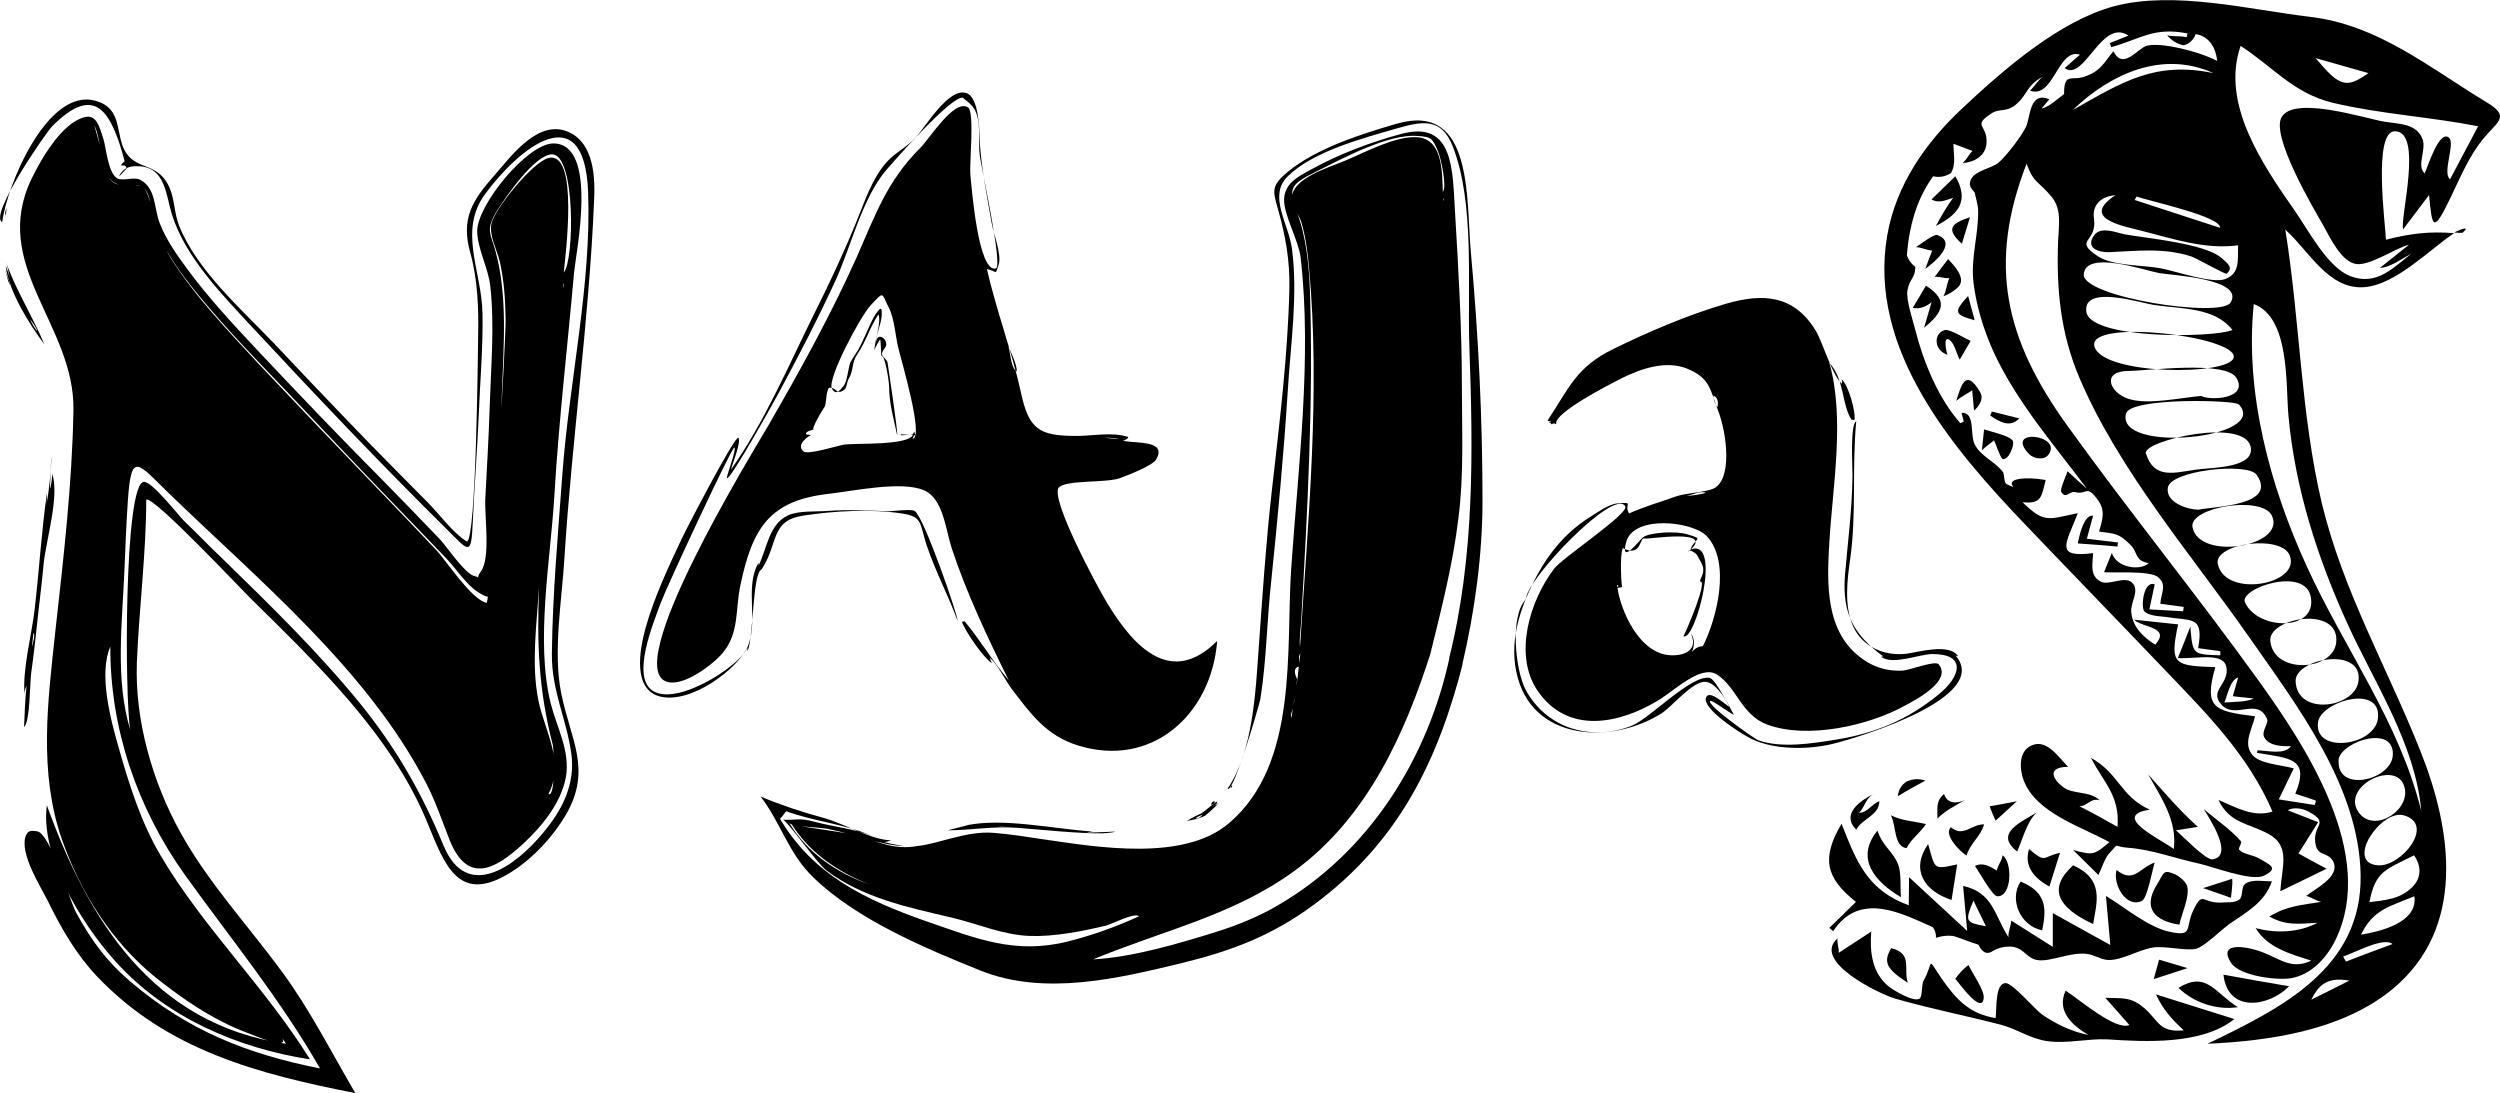 <?xml version="1.0" encoding="utf-8"?>
<!-- Generator: Adobe Illustrator 23.0.1, SVG Export Plug-In . SVG Version: 6.00 Build 0)  -->
<svg version="1.1" id="Layer_1" xmlns="http://www.w3.org/2000/svg" xmlns:xlink="http://www.w3.org/1999/xlink" x="0px" y="0px"
	 viewBox="0 0 800 349.8" style="enable-background:new 0 0 800 349.8;" xml:space="preserve">
<g>
	<path d="M788,74.5c3.3-3-2.5-0.2-2.7-0.1C786.2,74.5,787.1,74.5,788,74.5z"/>
	<path d="M795.5,32.6c-18.3-11.1-34.5-24.6-56.2-27.2c-19.4-2.3-43.6-8.5-62.8-3.4C659,6.7,641.1,22.3,628,34.6
		c-11.8,11-21.3,24.6-24.1,40.8c-6.3,36.6,21.3,68.6,44.7,93c14.6,15.3,29.4,30.5,44.1,45.9c13.3,13.9,26.8,27.4,34.5,45.4
		c-6.2,2-11.7-1.4-17.3-3.7c3.6,7.5,9.6,7.4,15.9,10.8c7.3,3.9,4.4,10.4,3.9,18.4c4.9-2.4,9.8-4.8,14.8-7.2c-3-1.6-6-3.2-9-4.9
		c2.1-3.3,4.2-6.6,6.3-10c-3.2-1.3-6.5-2.5-9.7-3.8c1.5-1,4.5-0.8,6.8,0.5c7.1,3.9,0.5,4.1,2.2,10.9c0.9,3.4,4.3,1.9,5.7,5.4
		c1.8,4.6-6.1,8.4-8.8,10.6c1.6,0.4,3.2,1.6,4.8,1.9c-6.2,1-11.2,1.3-16.6,4.7c5.5,3,9.2,2.3,15.4,2c-6.2,3.2-13.2,3.4-19.8,1.7
		c3.8,6.3,11.2,8.3,17.8,10.4c-6,2.9-9.7-0.3-15.1-2.5c-4.3-1.8-15.4-4.2-10.5,3.3c2.8,4.2,15,5.6,19.3,4.8
		c6.3-1.2,11.1-6.3,14-12.1c13.4-27.4-9.3-61.9-24.7-83.3c-19.8-27.5-41.2-53.8-61-81.3c-20-27.8-25.6-51.6-13.1-83.9
		c2.4,6.5,3.9,5.5,8.1,10.7c3.2,3.9,2.2,9.2,2,13.8c-0.6,15.5,0.7,29.7,6.9,44.2c12.7,29.7,35.7,56.3,54.1,82.6
		c15.5,22.2,35.3,47.9,35.8,76.3c0.5,30-25.6,42.7-49,54c20-0.9,43.1-4.3,59.1-17.4c23.8-19.6,19.1-51,9.1-76.1
		c-10.6-26.7-24.8-51.2-31.6-79.4c-6.8-28.7-7-58.5-11.7-87.6c7.5,6.6,13.7,19.2,25.2,18.4c10-0.7,20.8-11.9,28.8-17.3
		c-8.2-0.6-13.8,0.1-21.8,2.1c-0.1-4.4-4.3-34.8,2.9-34.7c9.1,0.1,1.5,28,2.6,31.4c2.8-3.7,5.5-7.3,8.3-11c1,10.7,1.3,12.4,7,0.6
		c3.1-6.5,5.9-13.3,10.6-18.9C799.4,38.7,803.4,37.3,795.5,32.6z M757.9,23.4c-7.1,5-9.2,4.4-16.9-4.8L757.9,23.4z M670.1,70.1
		c-0.8-4.5,2.4-7.4,6.8-7.6c-11.1,7.3,1.8,9.7,8.6,11.4c10.2,2.6,20.2,6,30.7,4.6c-0.2,4.7,0.7,8.9-4.1,10.8
		c-4.3,1.6-16.3-2.7-21-3.5c-5.6-1-15.1-0.7-19.8-3.8C663.3,76.6,671.1,77.7,670.1,70.1z M710.4,72.9c-9.1-3-18.2-5.9-27.3-8.9
		c0.2-0.4,0.4-0.7,0.6-1.1C688.4,64.5,710.8,69.3,710.4,72.9z M716.2,216.8c-0.6,2-1.1,4-1.7,6c2.2,0.2,4.5,0.5,6.7,0.7
		c-1.9,1.1-6.3,1.1-9.4,1.3C713,221.8,713.7,217.6,716.2,216.8z M660.5,30.1c-2.3,1.7-4.9,4.2-7.2,4.6c0.9-0.9,1.6-2,2.5-2.9
		c-6.4-2.8-6.1,5.8-7.4,8.6c-1.5,3.2-6.2,9.3-8.8,11.6c-2.5,2.1-8.5,2.6-9.2,6.3c-0.4,1.9,1.5,2.9,1.6,3.6c0,0.6,1,3.7,1,5.3
		c0.2,7.7-2.4,15.1-1.5,23.1c0.9,7.6,3.2,15,6.3,22c7.4,16.2,19.5,30,30.1,44.2c-2.1-1.9-4.2-3.8-6.3-5.7c-0.3,1.1-2.5,5.8-2,6.6
		c1.6,2.5,2.4-0.4,4.6,0.1c3.6,0.9,3.4-2.5,6.9,2.2c2.7,3.5,1.8,6.2,0.6,10.4c5.4,0.7,6.3,0.6,10,4.2c2.6,2.5,1.2,5.1,5.9,5.9
		c-3,2.7-10.5,1.3-11.8-3.3c-0.8,2.1-1.7,4.1-2.5,6.2c3.2,0.3,14.7-0.6,17.3,1.6c2.9,2.5,1,4.8,0.7,8.5c2.5,0.3,5,0.7,7.5,1
		c-0.1,0.5-0.1,1-0.2,1.4c-3.6-0.2-7.2-0.4-10.8-0.6c0.6-2.7,1.1-5.3,1.7-8c-3.6-1.3-4.4,7.1-3.4,8.5c1.2,1.6,5.1,1.7,6.8,1.9
		c8.5,1.4,12.4-0.5,10.5,10c2.4,0.3,4.7,0.7,7.1,1c0,0.4,0,0.9,0,1.3c-8.9-0.3-8.8-0.1-9.6-9.2c-1.3,3.4-2.6,6.7-4,10.1
		c6.9,0.3,16.4-2.5,15.6,4.7c-0.5,4.2-5.2,6.1-1.7,10.1c4.4,5.1,11.7-2.6,14.7,4.8c0.5,1.3-2,3.9-0.9,5.8c1.6,2.8,5.6,2.8,8.5,2.8
		c-2.1,2.8-7.3,1.4-10.7,1.3c-0.1,0.3-0.1,0.6-0.2,0.8c10.3,1.8,17.1,1.5,12.3,13.1c2.2,0.7,4.4,1.4,6.6,2.2
		c-0.1,0.5-0.2,0.9-0.4,1.4c-3.8-0.6-7.6-1.2-11.5-1.8c1.6-3.3,3.2-6.6,4.8-9.9c-3.5-1.1-11-1.4-13.3-4.4c-3-3.8,0-8,0.9-12.3
		c-12.9-1.6-16.5-2.5-12.7-15.7c-13.1-0.5-14.7-0.7-11.9-13.7c-4.7-0.5-9.4-1-14.1-1.5c2.8,2.7,11.8,2.2,6.8,8
		c-4-2.5-7.3-5.7-7.7-10.5c-0.3-3.1,2.9-6.9,0.2-9.4c-2.4-2.2-7.4,1.1-10-0.3c-3.5-1.9-2.6-5.3-2.4-9.1c-12.6,1.6-8.6-3.1-4.9-12.8
		c-9.6,2-10.7,3.3-17.7-3.5c6.2,0.7,6.1-1.9,7.4-7.1c-3.4-0.6-6.5-0.7-8.7-0.3c-5.1,1,1.2,4-3.8,1.6c-0.9-0.4-0.6-3-1.2-3.9
		c-2.4-3.2-7-5-8.9-8.6c-1.8-3.2,0.3-10.5-4.3-10.3c0.2,0.9,0.5,1.9,0.7,2.8c-0.4,0.2-0.8,0.4-1.1,0.5c-7.1-8-11.8-19.6-14.4-29.8
		c-0.7-2.9-3.1-9.8-2.5-12.8c0.7-3.6,2.5-3.9,2.5-7.4c-1.3-1-2.2-2.2-2.7-3.7c0.2-2.5,0.5-5,1-7.5c0.7-3.7,1.8-7.4,3.4-10.9
		c1.1-2.4,2.4-4.7,4-6.9c2,0.5,3.9,0.1,5.7-1c1.7-2.9,0.8-6.1,0.8-9.4c2,0.8,4.1,1.5,6.1,2.3c-1.2,1.1-1.9,2.9-3.2,3.9
		c4-0.3,7.6-2.5,7.7-6.7c0.2-5.7-4.6-5.1,1.4-9.1c2.9-2,5-0.1,8.5-3.4c3.4-3.2,3-5.7,8-8.4c-1.5,1.2-2.6,3.1-4,4.4
		c7.6,2.8,8.9-13.8,16-11.5c-1.6,1.4-3.3,2.8-4.9,4.3c6.3,4.5,11.8-16.2,20.4-10.4c-2,0.8-4,1.6-6,2.4c0.2,0.4,0.4,0.9,0.5,1.3
		c9.8-2.8,13.6-6.5,24.4-4.4c-0.1,0.4-0.2,0.8-0.3,1.2c-2-0.5-4.2-0.1-6.2-0.6c1.4,1.7,3.2,2.8,5.3,3.2c1.8-0.5,3.1-1.7,3.8-3.6
		c4.4,0.7,6.5,4.5,6.9,8.6c-5.9-3.1-17.8-6-22.4-4.9c-3,0.7-7.7,8.1-10.8,1.8c-3,3.5-3.8,6-8.4,7.8C663,26.4,660.5,22.6,660.5,30.1z
		 M708.3,23.4c-18.7-3.9-29.1,2.8-45,11.8C675.3,23.6,692,16,708.3,23.4z M666.8,87.8c0.6-7.9,19.3-1.3,24.2-0.4
		c4.1,0.7,27.3,1.8,22.8,9.4C710.8,101.9,666.3,95.1,666.8,87.8z M667.6,99.4c-0.7-8.3,17.7-2.4,21.7-1.8c8.9,1.3,19.4,0.7,25.1,8
		C708.3,108.2,667.8,108.7,667.6,99.4z M670.2,110.8c-2.3-8.9,45.4-3.3,44.6,3.5C714.1,120.3,672.6,120.2,670.2,110.8z M681.2,118.7
		c5.5,0,31.3-3.5,34.5,2.3c3.9,6.8-8.9,7.2-11.3,5.7c-6.4,0.5-17,3-23.4,0.9C674.9,125.5,672.4,118.7,681.2,118.7z M680.3,132.4
		c1.2-5.3,34.8-4.4,36.1-3C726.7,140.3,677.1,145.3,680.3,132.4z M686.7,145.1c-1.3-4.1,32.8-12,33.6-1.5c0.5,6.4-13.6,6-17.7,6.7
		C695.6,151.3,689.3,153.4,686.7,145.1z M693.7,156.1c0.7-5.6,25.5-8.2,28.4-4.2c6.9,9.9-13.2,10.1-18.6,11.2
		C700.2,163.1,693,160.9,693.7,156.1z M701.6,168.7c-1.2-6.4,22.2-10.3,25.4-3.7C731.7,174.9,703.7,179.6,701.6,168.7z M709.7,180.5
		c-1.4-6.6,20.2-9.6,23-2.8C736.4,187.1,712.1,191.5,709.7,180.5z M718.4,192.8c-2.1-4.5,19.6-11.9,21.1-1.5
		C741.2,202.1,722.5,201.7,718.4,192.8z M726.5,205.1c-0.7-7.4,22.2-11.5,21.1,0.4C746.7,214.8,727.5,215.9,726.5,205.1z M734.6,218
		c-0.3-7.3,21.8-11.4,20.1,0.1C753.4,226.6,735,229.2,734.6,218z M741.9,230.4c2.3-6.5,20.5-11.3,19-0.3
		C759.6,239,739.5,241.4,741.9,230.4z M748.4,242.7c1.6-5.7,17.9-10.8,17.3-1C765.2,249.8,747.1,254,748.4,242.7z M754.3,259.2
		c-4.5-8.3,13.8-16.7,15.3-6.5C770.7,260,758.7,267.1,754.3,259.2z M760.9,276.9c-10.6-0.8,1-18,8.3-16
		C779.5,263.8,768.3,277.5,760.9,276.9z M739.6,319.9c2.1-4.1,4.6-7.5,12.2-6.1L739.6,319.9z M750.7,307.7c-0.3-0.5-0.6-1.1-0.9-1.6
		c3.6-1.2,13.1-6.4,15.8-4C760.6,303.9,755.7,305.8,750.7,307.7z M755.5,299.1c4-8.1,8.9-8.9,17.1-12.3
		C773.8,295.3,761.5,298.1,755.5,299.1z M771.9,283.9c-4,3.9-8.5,4.1-13.7,4.8c2-10.1,5.1-10.3,14.3-15
		C774.9,277.2,774.9,280.9,771.9,283.9z M732.3,133c2.1,23.1,9.2,45.3,18.8,66.4c8.7,19.2,21.8,38.6,23.7,60.1
		c-7-28.5-24.6-51.9-36.6-78.2c-11.8-25.7-19.9-55.6-17-84C732.8,101.6,731.4,122.9,732.3,133z M784,57.4
		c-2.6-2.2,1.9-11.7-0.4-13.4c-3.1-2.4-6.7,9.3-7.7,11.5c-2.8-2.6,0.8-7.6-0.8-11.3c-2.1-4.8-7.6-4.5-12.3-5.3
		c-6-1-28.7-8.4-32.7-1.4c-3.5,6.1,10.4,29.5,13.5,34.9c2.1,3.8,5.7,11.5,10.5,12.1c4.5,0.5,12.2-5,16.8-6.2
		c-3.1,2.5-6.2,4.9-9.3,7.4c2.8,0.1,7-2.9,10-4.5c-5.9,4.6-11.1,10.3-19.4,7.2c-7.4-2.8-13.4-14.6-17.9-21
		C724.3,53,710.5,33.3,717,14.7c10.4,6.7,16.8,15.1,29.5,18.2c15.2,3.6,31.2,4.5,46.5,7.5C790,46,787,51.7,784,57.4z"/>
	<path d="M586.6,298c8.6-13.1,22.3-5.5,31.9-1.3c0.7,1,1.1,2.1,1,3.4c1.8-0.6,3.6-0.8,5.5-0.6c2.7,0.8,5.4,2,8.1,2.8
		c1.3,2.7,2.9,3.3,4.8,1.9c1.6-0.9,3.3-1.3,5.2-1.3c4.5,0.1,5.1,3.6,8.7,4.3c4.2,0.8,11-2.8,16.3-1.9c2.1,0.3,4.6,1.9,6.6,1.9
		c4.4,0.1,9.7-3.3,14.3-4c3.6-0.6,10.8,1.2,13.8,0.4c2.6-0.7,8.3-6.3,10.7-8c5.4-3.7,11.3-6.9,13.5-13.6c-2.4,0.1-6.3-0.8-8.5,0.8
		c-1.6,1.2-0.4,4.4-2.3,5.3c-1.8,0.9-3,0.5-4.9,0.7c-6.8,0.5-6.2-4.1-9.4,2.4c-2.8,5.8,0.1,8.6-7.5,7c-6.9-1.4-14.5-7.9-20.5-11.5
		c0.5,5.2,0.9,10.4,1.4,15.7c-6.1-3.4-12.3-6.8-18.4-10.2c0,3.6,0,7.2,0,10.8c-4.4-2.8-8.9-5.6-13.3-8.4c-0.1,1.7-1,3.5-0.9,5.3
		c-4.5-7-4.9-14.3-14.5-16.4c0.4,4.8,0.9,9.6,1.3,14.4c-6.2-5.7-12.4-11.5-18.6-17.2c0,3-0.1,6-0.1,9c-13.3-4.9-16.7-13.9-21.5-26.1
		c-6.4,10.8-5.3,17.2,4.6,25c-2.8,2.8-5.6,5.5-8.5,8.3C585.7,297.2,586.2,297.6,586.6,298z M631.5,288.2l4,8.2
		C628.9,295.2,628.7,294.9,631.5,288.2z"/>
	<path d="M715,326.1c-8.4-2.6-16.7-5.3-25.1-7.9c2.4,5,4.8,7.7,8.9,11.5c-7.8,0.8-8-3-12.5-7c-4.3-3.7-6.6-3.2-12.6-3.4
		c2.6,2.9,5.1,5.8,7.7,8.7c-4.4,1.9-15.9-8.1-20.4-11c-3,6.6,2.1,11.1,7.3,14.2c-5.4-1.1-10.4-3.5-14.9-6.6
		c-2.2-1.6-9.3-9.9-11.5-10c-3.6-0.1-2.9,8.3-3.3,11.2c-8.4-1.4-12.5-5.9-17.1-12.4c-5.2-7.6-2.5-5.7-6,0.5
		c-0.6,1.1-0.3,5.2-1.3,5.7c-2,1.1-8.3-2.7-9.9-4c-5.3-4.4-6-11-5.5-17.5c-3.5,2.3-6.9,4.5-10.4,6.8c0.1-1.5-0.6-3.1-0.4-4.6
		c-8.4,7.3,13.6,17.9,18.6,19.3c11.2,3.2,22.4,5.4,33.6,8.3c5.4,1.4,9.6,4.6,15.2,5.3c6.3,0.8,12.7-0.9,19-0.6
		C686.5,333.4,704.6,334.4,715,326.1z"/>
	<path d="M661.8,245.4c-3-3-6.8-9-11.6-6.9c-4.5,1.9-3.9,7.8-2.6,11.3c4.1,10.5,18.5,14.7,27.4,19.7c-5,4.2-5.2,4.2-11.6,2.5
		c2.7,2.7,5.4,5.3,8.1,8c1.1-2.2,2-5.5,3.7-7.2c3.3-3.4,0.5-1.9,5.9-1.5c7.3,0.5,15.3,3.5,22.4,5c4.3,0.9,17,5.9,21,3.9
		c4.8-2.4,1.9-3.4-1.2-5.3c-2.3-1.4-5.1-1.4-6.7-2.9c-0.6-0.5,1-2.2,0.5-2.8c-3.3-3.8-8.1-7-11.9-10.3c1.4,2.4,10,15,2.8,16.1
		c-2.1,0.3-9.8-7.7-11.7-9.3c2.3-0.4,4.7-0.7,7-1.1c-6.2-5.6-10.5-10.8-15.9-16.8c4.2,7.5,9.4,14.9,8.2,23.9
		c-3.4-2.8-20.7-10.6-7.7-12.6c-9.5-4.4-9.7-11.5-18.8-16.6c4.1,8,9.3,12.1,8.5,22.1c-4.1-2.3-8.1-4.6-12.2-6.6
		c2.6,0,3.6-2.8,6.5-1.9c-3.3-3.2-8.7-1.7-11.9-4.4C656.5,249,655.3,245.4,661.8,245.4z"/>
	<path d="M669.8,295.7c1.2-7.1,3.6-14.3-6.4-18.8C655.2,284.3,658.4,290.4,669.8,295.7z"/>
	<path d="M697.4,295.9c0.6-3.2,3.6-9.5,2.4-12.6c-0.5-1.3-2.5-2.9-3.7-3.5c-4-1.7-3.5-0.6-5.9,3.3
		C685.5,290.7,689.6,294.7,697.4,295.9z"/>
	<path d="M608.3,287.1c-0.3-3.1,0.2-7.6-0.9-10.5c-1.6-4.1-5-5.8-6.6-10.8C593.5,274.7,600,282.2,608.3,287.1z"/>
	<path d="M732.5,315.6c-7-1.2-14-2.4-21-3.7C712.9,324.4,726.2,322.1,732.5,315.6z"/>
	<path d="M624.5,288c0.6-3.8,1.2-7.6,1.8-11.4c-7.9,1.8-7,1.4-9.3-6.5C611.3,278.3,615.7,285.1,624.5,288z"/>
	<path d="M653.5,297.7c1.2-6.1,2-12-6.9-15.6C642.8,287.9,646.5,296.3,653.5,297.7z"/>
	<path d="M677.3,278.4c-1.3,4.5,3,12.3,8.1,9.9c1.8-0.9,3.4-10.3,4.1-12.3C684.5,277.8,682.8,282.8,677.3,278.4z"/>
	<path d="M716.1,322.3c-7.7-4.9-10-11.6-19-6.2C702,320.9,709.3,323.3,716.1,322.3z"/>
	<path d="M632,277.1c0.9,1.2,5.5,9.6,7.1,9.7c4.7,0.3,5-10.9,1.7-13.1c-0.1,1.7-1.6,3.2-1.8,4.9C636.7,277.1,634.3,275.9,632,277.1z
		"/>
	<path d="M659.2,272.9c-5.9,1.3-4.3,3.5-9.9-1.2c-1.8,5.6,1.9,9.5,6.5,12C656.9,280.1,658.1,276.5,659.2,272.9z"/>
	<path d="M610.1,271.4c1.5-3,4.4-4.9,6.2-7.7c-3.7-0.9-7.6-1-11.2-2.8C606.8,264.2,606,270.9,610.1,271.4z"/>
	<path d="M624.3,264.7c-2.4,2.2,2.4,7.4,5,9.1c1-3.8,4.6-6.2,5.6-10C630.9,263.7,628.2,268.1,624.3,264.7z"/>
	<path d="M625.7,313.2c1.7,2.1,8.6,11.6,9.1,6.1c0.2-2.4-3.8-8.2-4.9-10.5C628.3,310,626.9,311.5,625.7,313.2z"/>
	<path d="M599.6,254c-4.3,2.2-10.6,6.5-5.6,11.5c1.8-3.5,7.4-4.6,7.4-9.1c-2.4,0.8-3.8,3.7-6.5,3.7C596.8,258.2,597,255.4,599.6,254
		z"/>
	<path d="M605.2,303.4c-2.6,4.4-1.7,6.6,5.3,11.1C609,310,612.2,305.2,605.2,303.4z"/>
	<path d="M645.5,272.5c1.7-3.9,3.1-9.5,6.2-12.5C647,263,637.9,266.6,645.5,272.5z"/>
	<path d="M622.1,254.1c-2.7,2.1-2.1,4.9-2.1,7.8c2.6-2.6,5.9-4.2,9-6C626.4,257.2,623.2,257.4,622.1,254.1z"/>
	<path d="M689.2,313.3c3.6-1.2,7.2-2.3,10.8-3.5c-3-0.9-6.1-1.8-9.1-2.7C690.3,309.2,689.8,311.2,689.2,313.3z"/>
	<path d="M714.3,281.2c-3.1,1-6.2,2-9.3,3c3,1,6,2.1,8.9,3.1C714.1,285.3,714.5,283.1,714.3,281.2z"/>
	<path d="M638.6,262.6c2.3-2.1,4.5-4.1,6.8-6.2c-2.9,0.6-5.8,1.1-8.7,1.6C637.2,259.5,637.9,261.1,638.6,262.6z"/>
	<path d="M610.1,250.1c-1.7,1.1-2.6,2.7-2.8,4.7c2.9-1.8,5.8-3.4,8.8-5C614.1,249.1,612.1,249.2,610.1,250.1z"/>
	<path d="M664.9,173.9c4.2,0.3,8.5,0.6,12.7,1c0-0.1,0.1-1.2,0.2-1.3c-3.3-0.4-6.6-0.8-10-1.2c0.7-2.5,1.3-5,2-7.4
		C666.8,164.6,665.3,171.7,664.9,173.9z"/>
	<path d="M646.2,133.9c-2.8-0.7-5.9-1.5-8.8-2.2c-0.2,0.4-0.3,0.8-0.5,1.3C639.9,135,643.1,137,646.2,133.9z"/>
	<path d="M627.8,78c0.9-2.8,1.7-5.7,2.6-8.5C624.3,71.5,622.6,73.3,627.8,78z"/>
	<path d="M625,63.3c-2.1,2.9-3.8,5.8-5.5,9c7.2-3.7,10.8-8,6.2-15.9c-2.5,2.5-5.1,4.9-7.6,7.4C620.1,65.1,622.4,64.2,625,63.3z"/>
	<path d="M616.3,91.4c-1.4,2.4-2.8,4.8-4.2,7.1c2,0.5,4.2-0.3,6-1.8c-0.8,2.7-1.6,5.5-2.4,8.2h0C621.5,100.1,623.9,96.3,616.3,91.4z
		"/>
	<path d="M630.6,109.1c-1.4-0.6-6.8-3.9-8.2-3.5c-3.8,1-3.6,6.6,0.8,7.9c-0.3-0.5-1.6-6.4,0.7-4.7c1.5,1.1,2.3,4.6,3.2,6.3
		C628.3,113.1,629.4,111.1,630.6,109.1z"/>
	<path d="M626.7,91.8c2.6-2.9-1.6-7-3.3-8.9c-1.4,1.8-2.9,3.8-4.3,5.7c0,0,0.1,0,0,0c1.5-0.2,3.2,0.6,4.7,0.4
		c-0.9,1.8-0.9,4.1-1.9,5.8C623.8,94.1,625.3,93.1,626.7,91.8z"/>
	<path d="M634.2,144.2c0.9-1.2,2.8-2.3,3.9-3.3c0.5,1,2.1,5.9,2.8,6c1.9,0.3,3.6-4.2,3.3-5.6c-0.5-1.8-7.4-3.2-9.3-3.9
		C634.7,139.6,634.4,142.4,634.2,144.2z"/>
	<path d="M616.1,86c2.1-1.4,10.8-8.3,3.8-10.8c-1.1-0.4-5.8,3.3-6.8,3.9c1.7,0,3.5,1,5.2,1.1C617.6,82.1,616.8,84,616.1,86z"/>
	<path d="M649.3,145.3c1.4,1.5,4.8,2.1,6.2,0.2C660.3,139.1,641.1,136.8,649.3,145.3z"/>
	<path d="M633.7,125.6c-4.8-8.4-6.3-1.6-7.7,2.7c0.1-0.1,0.1-0.1,0,0c1.4-1.3,3.5-2.3,5.1-3.4c0.2,2.2,0.4,4.3,0.6,6.5
		c0-0.1,0.1-0.1,0,0C633.2,130,634.9,127.8,633.7,125.6z"/>
	<path d="M631.9,102.5l-2.1-7.8C625.1,99.9,625.3,100.6,631.9,102.5z"/>
	<path d="M674.9,80.7c8.9-0.4,17.7-1.5,26.4,1.4c1.5,0.5,10.9,5.8,11.2,5.5c2.3-1.9,0.4-3.3-1.7-5.1c-5.2-4.6-24.2-6.3-30.8-7.5
		c-2.7-0.5-7.6-2.7-9.8,0.2C667.1,79.4,671.6,80.8,674.9,80.7z"/>
	<path d="M2,66.5c-0.2,0.9-0.4,1.7-0.4,2.6C2,68.3,2.1,67.4,2,66.5z"/>
	<path d="M14.2,110.2c-3.7-8.8-8.8-16.8-12.1-25.8c-0.2-1.3,1.1,4.5,0.9,4.5c-0.2-1.3-0.6-2.6-1.2-3.7C3,93.6,9.3,103.6,14.2,110.2z
		 M11.9,105.8c-0.4,0.1-1.5-2.2-2.4-3.7C10.5,103.2,11.3,104.4,11.9,105.8z"/>
	<path d="M2.6,89.2c-0.3-0.9-0.6-1.8-0.9-2.7c0.4,1.6,0.8,3.2,1.4,4.7C3.1,90.5,3,89.8,2.6,89.2z"/>
	<path d="M38.6,52.9c-0.2,1.2-0.4,2.4-0.7,3.5C38.2,55.3,38.4,54,38.6,52.9z"/>
	<path d="M190.1,64.4c0.4-7.5,0-18.2-7.8-22c-9.8-4.7-18.5,7.3-23.9,13.5c-7.3,8.2-11,14.1-7.9,25c2.4,8.8,2.7,17.9,2.5,27
		c-0.1,5.7-0.6,64.9-3.6,65.4c-4.5-2.8-8.9-8.9-12.7-12.7c-8.5-8.6-17.1-17.2-25.5-26c-7.9-8.2-15.7-16.4-23.5-24.7
		C77.3,99,63,86.5,57.3,72.2c-1.5-3.8-1.4-8.1-2.9-11.8c-3.5-8.5-10.2-5.8-14-11.4c-3.7-5.5-0.8-14.2-9.7-16.7
		C15.2,27.7,2.1,59.6,0.7,71.1c-4.4-2.1,14.1-28.8,16-30.7c14-14.1,19-4.3,23.2,11.2c0.1-0.2-1,0.9-1.2,1.3c1.5,0.2,1.2-0.2,1.9,1
		c-0.8,0.7-1.8,2-2.6,2.6c1.6-3.1,3.8-3.4,6.4-3.3c8.5,0.3,8.7,9.2,10.6,15.4c4.4,13.9,16.1,25.7,25.9,36.3
		c20.1,21.6,40.4,43,61.3,63.7c7.9,7.8,8.6,10,9.1-1.8c0.5-11.3,1.4-22.6,1.9-33.9c0.4-10.8,1.4-21.7,1.2-32.5
		c-0.2-13.7-7.9-26.5,0.9-38.4c10.7-14.5,31.7-31.8,32.9-0.5c1.1,29.5-6,60.3-8.2,89.7c-1.4,19.3-3.2,38.8-3.4,58.1
		c-0.1,11.7,4.6,20.5,6.2,31.7c1.4,9.8-2.8,18.1-9,25.5c-9.1,11-24.5,22-31.9,4c-6.9-16.7-15.1-31.1-26.6-45.3
		c-13.6-16.7-29-31.7-44.4-46.7c-4.1-3.9-8-8-12.1-11.9c-1.7-1.7-10-12.4-12.7-12.4c-6.5-0.1-6.2,70-4.4,79.4
		c-4.9-15.9-2.6-34.4-1.9-50.7c0.3-7.5,0.6-15,1.1-22.5c1.1-16.2,3-12.4,13.3-2.4c28.8,27.9,63.1,56.1,82,92.3
		c3.2,6.1,5.1,12,7.6,18.3c5.5,14,14,10.3,23.5,1.5c6.1-5.6,12.3-13.2,13.8-21.5c1.4-8.3-2.9-15.7-4.9-23.6
		c-4.9-19.9,0-46.1,1.2-66.4c1.4-23.9,4.2-47.6,6.3-71.4c0.6-6.4,7.9-41.2-6.6-41.3c-8.3,0-24.3,19.5-24.4,28c0,5.5,3.6,12,4.2,17.7
		c1.4,12.7,0.2,25.8-0.2,38.6c-0.3,9.8-0.9,19.5-1.4,29.3c-0.3,6,1.8,19.2-1.5,23.5c-1.8,2.4,0.4,1.9-2.1,1.3
		c-3-0.8-8.6-9.2-10.9-11.7c-6.5-6.8-13-13.5-19.6-20.2c-13.1-13.2-26-26.7-38.8-40.3c-7.8-8.3-15.6-16.7-22.4-25.9
		c-3.4-4.6-6.8-9.4-8.9-14.8c-1.9-4.9-1.1-11.2-6.3-13.9c-2-1-5.7,0.6-7.4-0.5c-2.9-2-3.4-9.6-4.3-12.5c-1.9-6.1-3-9.5-9.7-5.3
		C17.8,43.1,13.2,50.9,10.2,57C-3.4,84.9,24,103.9,23.5,131.3c-0.4,23.5-3.2,47.4-5.8,70.8c-2.4,22.3-5.4,44.9,2.1,66.5
		c6,17.1,15.9,32.7,29.9,44.1c6.8,5.4,13.9,10.5,21.7,14.4c2.5,1.3,5.1,2.4,7.7,3.4c2.2,0.8,13.6,5.8,11.2,1.6
		c0.4,0.6,0.8,1.3,1.2,1.9c-42.8-6.2-63.3-39.8-76.5-76.3c-2.2,15.7,10.6,37.4,21.9,49.9c16.1,17.9,39,27.8,62.3,31.4
		c-14.3-23.1-34.2-42.1-47.9-65.4c-6.2-10.5-10-22.6-13.3-34.3c-2.6-9-6.5-23.6-2.7-32.4c-0.1,26.2,8.6,51.7,23.9,73.1
		c14.8,20.6,30.5,39.7,43.2,61.9c-23.2-4.6-42.3-12.1-60.8-27.9c-7.5-6.4-12.4-13.1-17.2-21.9c-2.5-4.7-8.3-25.6-12.6-26.1
		c-1.6-0.2-3-0.5-3.7,1.9c-1.6,5.7,5,16,7.3,20.6c4.2,8.6,9,16.9,15.6,23.9c22.6,23.8,51.8,31.3,82.7,37.4
		c-7.6-13-14.6-26.8-23.5-38.9c-10.8-14.7-23.6-28.5-32.4-44.4c-9-16.2-14.7-36-14-54.6c0.7-17.2,3-35.2,3-52
		c2.1-1.5,31.5,29.8,33.2,31.4c21.2,20.9,45.2,43.8,56.7,71.8c5.7,13.9,10.1,26.8,27.3,15.7c6.8-4.4,13-11.1,17.1-18.1
		c8.4-14.5,1.5-23.9-1.5-38.8c-2.7-13.3,0.2-29.8,1-43.1C183,140.6,188.5,102.6,190.1,64.4z M184.7,66.1 M176.9,238.4
		c0.3,1.2,1,16.9-1.4,15.7c5.3-10.2-1.1-19.8-3.2-29.9c-2.4-11.7-0.5-24.7,0.2-36.5C171.8,206,172.3,220.6,176.9,238.4z M180.2,91.1
		C180.6,89.3,180.2,94,180.2,91.1L180.2,91.1z M46,60c2.4,2.7,2.2,6.9,3.1,10.1c2.5,9.2,8.3,16.8,14.3,24.2
		C72.2,105,81.9,115,91.5,125c11.3,11.9,22.6,23.9,34,35.7c5.9,6.1,11.8,12.2,17.7,18.4c2.7,2.9,6.1,8,9.5,10.2
		c5.8,3.8,4.2,0.7,4.8-6.4c1.6-18.9,2.5-37.9,3.1-56.8c0.5-15.1,2-31.6-2.2-46.3c-1.5-5.2-3-6.4,0.6-12.3
		c2.7-4.3,12.2-18.2,17.7-18.1c7.5,0.1,7.1,34,3.7,37.8c0.5-5.3,5-39.3-5-36.6c-5.1,1.4-17,16.2-18.1,20.8
		c-0.9,4.1,1.8,8.5,2.7,12.6c1.3,5.9,1.7,12,1.8,18c0.1,8.4-4.9,91.2-6.1,90.9c-4.9-1-13-13.7-16.4-17.2
		c-6.5-6.9-13.1-13.7-19.7-20.6c-12.2-12.7-24.4-25.5-36.5-38.3C73.1,106,62.5,95,54.5,82.4C51,76.8,48.1,62.2,46,60z M44.9,59.5
		c-0.5-0.1-1.1-0.1-1.6-0.2C43.9,59.3,44.4,59.3,44.9,59.5z M30.2,40.2c2.4,4.1,1.9,18.3,8,18.8c-3.9,0.1-4.4-6-5.2-8.5
		C32.3,47.7,30.2,40.1,30.2,40.2z M29.6,39.5C29.6,39.5,29.6,39.6,29.6,39.5C29.6,39.5,29.6,39.5,29.6,39.5z M29.3,39.4 M9.8,272.5"
		/>
	<path d="M37.9,56.5"/>
	<path d="M7.7,232.7c2-2,1.8-14,2.3-17.5c0.9-6.2,1.5-12.4,2.2-18.6c0.6-5.5,1.3-11,1.8-16.5c0.8-7.3,5.1-21.7,2.7-28.5
		c0.1,0.4-0.4,4.7-0.7,4.7c0-0.6,0.3-9.9,0.5-10c-0.3,5-0.7,10.5-1.7,15.4c0.2-1.3,0.3-2.6,0.2-3.9c-1.7,12.2-2.5,25-3.9,37.1
		c-0.8,7.5-4.1,19.7-3.2,27.6c-0.1-1.1,0.1-2,0.6-3C8,223.9,7.9,228.3,7.7,232.7z M14.8,163.5 M10.7,202.6c0.7,0.3-0.3,3.9-0.5,4.4
		C10.4,205.6,10.5,204.1,10.7,202.6z"/>
	<path d="M292.8,138.9L292.8,138.9L292.8,138.9z"/>
	<path d="M292.8,138.8"/>
	<path d="M292.7,138.8"/>
	<path d="M293,138.9"/>
	<path d="M292.9,139"/>
	<path d="M292.9,139.1"/>
	<path d="M292.7,138.8L292.7,138.8C292.7,138.8,292.7,138.8,292.7,138.8z"/>
	<path d="M292.8,138.9"/>
	<path d="M243.7,182.2c5.5-8.2,2.7-15.6,13.3-17.2c9.7-1.5,21.8-2.2,31.5-0.7c6.8,1,5.7,3,8,10.1c2.8,8.4,6.9,16,9.9,24.2
		c0.5-0.6-10.7-33.2-13.7-35.1c-1.1-0.7-7.1,0.1-8.2,0.1c-6.6-0.2-13.1-0.6-19.8-0.1c-3.7,0.3-9.2-0.2-12.7,1.5
		c-6,2.9-6.6,10.7-9.3,16.1c0.1-0.4,0.1-0.7,0-1c-4.7,8.4,0.5,19.2-3.9,27.8c-2.9,5.7-22.4,18.2-30,13.1c-6.9-4.6,0.4-21.9,2.6-28
		c1.8-4.9,22.9-50.3,23.6-49.8c0.8,0.5-2.5,8.8-2.4,9.8c0.9,1.1,15.7-25.6,16.5-27.1c6.4-11.9,12.6-23.8,18.2-36
		c5-10.8,8.5-26.3,16.3-35.5c2.5-2.9,21.3-24.3,24.6-23.1c-0.2,0.1,2.3,1.5,3.6,3.6c2.3,4,1.2,10.4,1.7,14.7
		c0.4,3.5,7.5,35.6,5.2,36.3c-5.7,1.6-7.8-26.2-8.2-30.2c-0.3-3.3,1.4-19.8-0.7-21.3c-4.4-3-12.5,10.2-15.3,12.9
		c-10.7,10.7-14.4,21.5-20.4,35.1c-8.3,18.5-18.1,36.2-28.2,53.7c-5.3,9.1-48.2,78.9-32,82.2c5.3,1.1,14.2-5.6,17.4-9.4
		c5.3-6.4,4-13.9,5.6-21.5c3.9-18.7,9.5-27.3,28.5-29.4c7.8-0.9,23.2-4.2,30.3-1.1c6.1,2.6,6.9,12.5,8.8,18.4
		c4.7,14.3,11.6,28.9,18.3,42.4c-5.5-6.5-9.3-13.2-14.3-19.1c0.5,0.3-0.7,0.4-0.7,0.3c0.9,2.9,7.1,11.9,9.6,13.3
		c-0.3-0.5-0.5-1.1-0.6-1.6c2,1.3,5.3,7.7,6.9,9.8c6.1,8,11,14.9,21.1,18.1c23.8,7.5,42.9-9.9,44.7-33.4
		c-14.7,14.7-26.6,2.1-35.2-12.1c-3.1-5.1-18.7-34.1-15.4-37.1c2.7-2.4,15.1-1.3,19.5-2.9c2.4-0.9,10.5-4,11.6-6
		c3.4-6-5.6-5.1-10.7-5.9c0.5-0.1,2.2-1,1.6-1.3c-5.2-1.7-11.7-0.2-17.1-0.3c-11.3-0.1-14.6-2.2-17.1-13.9
		c-2.7-12.5-7.8-26-10.9-39.5c3.4,0.7,2.6,2.3,3.8-1.5c1-3-1.8-10.4-2.3-13.4c-1.4-8.2-3.1-16.4-3.7-24.8
		c-0.2-3.8-0.1-15.1-4.3-16.6c-5.7-2-13.2,10.9-16.2,14.1c-3.1,3.4-6.4,4.7-9.3,7.9c-4.8,5.3-7.2,13-9.9,19.5
		c-4,9.8-8.5,19.4-13.2,28.8c-8.3,16.7-16,34.9-26.8,50.2c0.2-1.1,3.4-9,2.4-10.2c-0.9-1.2-16.3,28.4-18.1,32.2
		c-4.3,9.1-8.9,18.9-11.6,28.6c-2,7.2-4.2,19.8,4.7,22c9.9,2.4,24.6-8.8,27.8-15.7c0,0.4,0.1,0.7,0.1,1.1
		C241.2,204.3,240.7,183.5,243.7,182.2z M263,129.1 M259,136.6 M292,140.4c0.4-0.7,0.4-1.3,1-1.1c-0.3-0.4-0.2-0.7-0.5-1.3
		c0,1.9-3.4,0.7-4.5,1.1c0.2,0,0.3,0,0.3,0.2c1.3,0,2.5-0.3,3.9-0.2c-1.7,3.6-18.3,2.6-22.3,3.2c-1.7,0.3-11.4,3.3-12.7,2.2
		c-2.9-2.2,2.1-5.4,2.3-5.2c-0.2-0.2-1.3-0.2-1.5-0.3c-0.7-0.9,2.3-1.5,2.7-1.7c-2.1,1.2,3.9-8.5,3.1-6.9c0.8-1.6,0.3-4,1.4-6.3
		c2.7-0.3,2.3,2.6,5,0.6c0.8-0.6,0.8-2.5,1.3-3.3c1.9-3.2,0.8-5.2,3-8.3c2.6-3.8,3.8-8.3,6.6-12.5c1,2.3-1.2,8.5-1.3,11.4
		c0.4-1.1,1.8-3.6,1.9-3.3c0.2,0.9,0.2,5,0.4,5.2c1.1-0.3,2.4,8.2,2.4,9.6c0.1,6,1.3,9.7,2.6,15.8c0.4-0.2-3-22.8-3.1-23.4
		c-0.1-0.6-1.5-1.7-1.7-2.3c-0.4-1.8,2-2.2,1.1-4.4c-0.7-1.7-3-2.3-3,0.5c0.1-0.6,0-0.7-0.1-0.3c0.2-3.4,2.3-6.7,1.8-10.2
		c-0.3-1.2-1.5,0.8-1.4,0.7c-1.4,1.4-3.9,7.9-5.4,10.8c-0.7,1.5-2.8,4.4-3.2,5.3c-0.6,1.4-1,6.2-2.1,7.4c-0.9,1-2.4,3.6-3.8,0.9
		c-1.5-3.1,9-22.9,12.4-26.6c4.5-4.8,3.4-3.9,5.8,0.7c1.8,3.5,2.1,8.9,3,12.7C288.1,114.3,295.9,140.3,292,140.4z M355.1,140.1
		c1.2,0,6.7,0.9-1.6,0C354.1,140.1,354.6,140.1,355.1,140.1z M322.3,110.1c0.4,0.8,3.5,7.1,3,8.8
		C323.1,117.2,323.5,111.9,322.3,110.1z"/>
	<path d="M394.2,251.2c-0.2,0.3-0.4,0.6-0.4,1C394.1,252.1,394.5,251.5,394.2,251.2z"/>
	<path d="M390,256.8c-0.3,0.5-0.8,0.9-1.4,0.9c0.6-0.2,0.9-0.6,0.9-1.2c-1.8,0.9-3.4,2.8-5.2,3.8c0.3-0.1,0.6-0.2,0.9-0.3
		c-1.9,0.7-3.6,1.6-5.4,2.7c1.8-0.3,4.1-0.8,5.7-1.6C384.2,262.2,389.6,257.9,390,256.8z M382.7,261.9c0-0.4,1.3-0.8,2.1-1.2
		C384.2,261.5,383.5,261.9,382.7,261.9z"/>
	<path d="M388.8,256.5c-0.6-0.2-1,0.1-1.3,1C388.2,257.5,388.6,257.2,388.8,256.5z"/>
	<path d="M474.4,160.4c0-26.5-1.3-53.1-3.7-79.4c-1.6-17,1-48.6-23.8-41.4c-11,3.2-25.6,7.8-34.7,15.3c-5.6,4.6-4.9,6.2-3.2,12.2
		c2.4,8.6,3.8,16.3,3.6,25.4c-0.5,21.4-3.2,43.2-5.6,64.4c-1.9,16.7-3,33.5-4.2,50.3c-1,13.9-1.8,33.3-10,45.2
		c1.9,1.8,10.2-27.1,10.5-28.6c2-12.5,2.1-25.3,3.5-37.9c2.1-20.3,4-40.6,5.3-61c0.9-14.9,3.3-30.6,1.3-45.5
		c-1.1-7.9-7.7-16.8-1.3-23c8.1-8,24.2-12.2,34.5-15.2c8.4-2.4,14.6-3.8,18.3,5.7c7.1,18.2,4.6,44.5,5.3,64.1
		c1.2,33.5,1.7,67.4-6.6,100.1c0.1-0.3,0.2-0.6,0.3-0.9c-7,32.6-25.8,62.5-54.8,79.4c-6.3,3.7-12.9,6.4-19.9,8.6
		c-12.2,3.8-26.7,8.1-39.4,8.8c22.1-9.2,44.8-14,64.4-28.3c23.6-17.2,35.5-44.5,43.5-69.4c3.6-14.7,7.2-28.6,9-43.5
		c1.8-14.1,1.1-28.2,1.1-42.3c0-18.4-1.1-37.3-2.2-55.8c-0.8-13-0.3-29.3-17-24.9c-9.8,2.6-20.1,6.5-29,11.4
		c-4.6,2.5-8.6,4.6-8.7,9.8c0,5,4.7,13.1,5.3,18.4c3.7,32.1-0.8,67.2-3,99.3c-1.8,26.2,2.5,62.6-19.9,81.7
		c-14.5,12.4-42.1,7.7-59.3,5.2c-5.4-0.8-10.8-1.7-16.2-2.1c-8.4-0.7-18.1,3.7-24.1,4.2c-8,1.5-13.1-1.7-20.5-3.5
		c-6.6-1.6-13.4-1.9-19.9-3.5c5.8,9.3,14.9,15.3,24.8,19.3c-10.7-3.9-19.5-9.9-25.5-19.6c1.1,1.2,9.9,1.3,12.6,1.9
		c8.3,1.7,15.9,5,24.2,5.5c-2.5-0.5-5.4-0.9-7.8-1.8c1.9,1.1,3.3-0.3,3.8-0.1c-6.4,0-14.9-5.2-21.6-7.1c-7-1.9-13.7-4.1-20.4-6.9
		c6.5,8.4,8.9,18.3,17,26c13.9,13.4,35.5,22.5,53.4,29.7c20.5,8.2,44.1,2.5,64.7-2.5c15.8-3.9,28.5-8.7,41.8-18.5
		c27.3-20.1,40-46.3,48-78.1c-0.1,0.4-0.2,0.9-0.4,1.3C471.9,195.8,474.4,177.5,474.4,160.4z M399,261.1c0.1-0.1,0.2-0.2,0.2-0.3
		C399.2,260.9,399.1,261,399,261.1z M461.9,63.7C462.1,62.5,462.2,65.4,461.9,63.7L461.9,63.7z M462.1,47 M416.4,198.1
		c2-34.7,3.9-69.8,2.8-104.5c-0.3-8.6-1.2-18-4.3-26c-3.1-8-1.3-8.9,7.3-13.2c7.8-3.9,22.2-11.6,31.3-10.9c4.5,0.3,4.9,0.6,6.8,5.3
		c0.8,2,2.8,11,1.4,12.6c-0.2-7-0.2-17-8.3-17.5c-6.9-0.4-16.5,4.8-22.7,7.4c-6,2.5-17.8,5.9-17.3,12.6c0.1,1.8,2.4,5.2,3,7.1
		c1.4,4.8,2.1,9.9,2.5,14.9c3.7,39.8-0.4,81.4-2.9,121.2C415.7,204.3,416.3,200.8,416.4,198.1z M415.7,210c0.5-1.6,0.5-0.9,0,2.2
		C415.7,211.5,415.7,210.8,415.7,210z M415.1,217.4c-1.1-2.3-1-3.7,0.5-4.1c-0.2,2.1-0.4,4.1-0.7,6.2
		C414.9,218.8,415,218.1,415.1,217.4z M414.3,223.3c-0.1,0.7-0.2,1.5-0.4,2.2C414,224.7,414.1,224,414.3,223.3z M413.1,228.7
		c0.2-0.7,0.4-1.3,0.6-2C413.3,229.8,413.1,230.5,413.1,228.7z M412.2,233.4 M397.9,262.2c-0.2,0.2-0.5,0.5-0.7,0.7
		C397.4,262.7,397.7,262.5,397.9,262.2z M341.6,301.3c-16.8,4.2-29.3-1-45.2-6.5c-19.4-6.8-36.2-14.8-46.8-32.8
		c0.9-0.8,1.4-1.8,2-2.4c9,3.3,18.9,4.1,27.5,7.9c-5.8-2.3-12.3-2.9-18.3-4.5c-5.6-1.5-5.9-0.4-10.3-0.7c1.2,0,11,14,13.9,16.2
		c11.8,8.9,26,11.8,40,15.1c8.2,1.9,16.5,5.6,25.1,5.9c7.7,0.3,16.9-1.5,24.4-3.3c2-0.5,9.1-4.3,10.6-3
		C357.3,296.5,349.6,299.3,341.6,301.3z"/>
	<path d="M285.2,268.5C285.2,268.5,285.2,268.5,285.2,268.5C285.3,268.5,285.2,268.5,285.2,268.5z"/>
	<path d="M353.7,266.6c-0.1,0,3.1-0.2,3-0.5c-1,0.1-13.5,0.6-6.9,0c-12.5-0.8-28.7-4.5-40.5-2c5.4-1.3-6.1,1.6-6,1.6
		c7.4,0,14.5-1.4,22.2-0.8c9.3,0.7,18.6,1.8,27.9,1.8c-0.9,0.1-1.8,0.1-2.6-0.1C351.8,266.6,352.8,266.6,353.7,266.6z M319.3,264.3
		c0.9,0,1.9,0.1,2.8,0.2C321.1,264.5,320.2,264.4,319.3,264.3z M346.5,266.2"/>
	<path d="M542.1,204"/>
	<path d="M541.9,204C541.9,204,541.9,204,541.9,204C541.9,204,541.9,204,541.9,204z"/>
	<path d="M541.5,203.2"/>
	<path d="M587.8,237.7c7.3-1.9,49.5-14.6,38-27.9c0.3,0.1,0.6,0.1,0.8,0.2c-2.7-4.3-12.8-1.3-16.6-0.8c-6.9,0.8-14.1-2.1-17.1-9
		c-2.8-6.4-1.8-14.8-0.8-21.6c2-14.4,0.5-29.2,1.9-43.8c-2,0.9-1.2,14.5-1.2,17.3c-0.1,10.7-1.5,21.3-2.4,31.8
		c-1,12.5,2.8,19.2,12.3,26.2c-0.3-0.1-0.5-0.1-0.7,0.1c3.6,2.7,12-0.8,16.2-0.9c11.1-0.1,9.4,7,2.2,12.9
		c-9.9,8.1-20.4,12.5-33,14.5c-7.4,1.2-17.4,2.8-24.7,0.2c-1.4-0.5-17-11.6-15.4-12.6c0.6-0.4,6.5,4.2,7.6,4.4
		c-0.2,0.1-5.8-11.4-7.8-11.8c-6.1-1-19.1,13.1-25.1,15.4c-12.7,4.9-27,1-33.8-11.6c-3.3-6.2-5.1-23.8,0.1-28.9
		c-0.2-6.1,28.6-36.2,31.8-29.7c1.1,2.3-20,16.3-22.7,19.8c-7.8,10.1-13.2,27.6-5.4,39.1c9.7,14.2,26.2,10.6,38.5,3.2
		c5.4-3.2,13.8-11.7,19-8.3c6.3,4.1,7.8,13,16.1,16c12.9,4.7,32.3,0.3,43.8-6c3.7-2,15.3-8,11-13.3c-1.1-1.4-9.4,1.9-11.6,2
		c-4.6,0.2-8.8-0.9-12.6-3.6c-12.3-8.5-11.6-24.4-10.8-37.6c1.1-18.3,5-39.5,0-57.3c5,5.5,3.8,13.3,7.2,18.4c-0.3-0.4,0.8-0.1,0.8,0
		c0.6-2.5-2-11.6-4.1-13.1c0.2,0.5,0.2,0.9,0.1,1.4c-3.4-3.1-6-13.2-8.5-17.2c-7-11.3-16.9-11.8-28.6-8.4
		c-12.3,3.6-24.4,8.8-35.9,14.4c-12.1,5.9-14.3,12.6-21.2,23c0.4,0.3,0.9,0.1,1,0.1c0,0.8-0.5-0.2-0.5,0.5c0.5,0,0.7,0.2,0.6,0.7
		c0.2-0.4,0.5-0.4,0.9-0.1c-0.3-1,0.1-0.1,0.8-0.1c-1-3.5,17.3-12.8,20.4-14.4c7.3-3.7,14.9-5.9,21.3-3.4c7.4,3,7.4,6.3,10.1,13.5
		c2.9,7.6,4.6,22.3-1.6,25c-2.5,1.1-8.8,1.4-11.7,2.4c-5.1,1.8-10.3,3.3-15.2,5.5c-1.8-3.1,2-3.7-3.8-3.2c-2.8,0.2-7.3,3.5-9.7,5
		c-6.9,4.6-12,10.7-15.9,17.9c-4.8,9-9,19.8-6.7,30.9c4.6,22.6,30.8,23.4,46.6,13.3c3.4-2.2,10-10.5,14.1-10
		c2.8,0.3,5.8,4.5,7.7,8.1c-1.3-0.5-6.7-6-7.7-3c-1.1,3.6,10.8,11.1,13,12.3C566.5,240.2,579.1,240.1,587.8,237.7z M518.1,179.9
		 M517.4,187.1c0.3,0.2,0.8,0.5,0.1,0.7C517.5,187.5,517.4,187.3,517.4,187.1z M544.9,206.8c-1.3,0-2.5,0.6-3.5,1.9
		c1-2.3,0.8-4.7-0.3-5.9c2,4.2-0.6,6.8-5.6,6.9c-11.1,0.3-17.1-15.2-17.9-21.6c0.6,0,1-0.1,1.5-0.3c-0.2,0.2-0.9-9.9,0.2-12.4
		c6.1,3.1,5.3-3.7,7-3.1c0.4,0.5,23.5-3.6,14,4.2c-0.1-1,2.5,0.5,2.8,1.2c0.8,1.6,1.6,2.6,1.9,4c0.4,2.1-1.4,4.1-0.9,4.4
		c2.4-0.3-4.3,15.5-5.4,17.5c3.8,1.8,12.5-31.4,2.4-27.8c0.1-0.2,0.1-0.3-0.1-0.2c1.6-3.6,4.4-3-1-4.6c-3.9-1.2-12.1-0.6-14.2,0.9
		c-0.8,0.5-7.6,9.5-5.4,1.5c2.4-8.7,21.1-6.6,25.7-1.9C554,179.8,549.4,198,544.9,206.8z M548.3,126.6c1.2,0.5,1.7,1.7,1.3,3.7
		C548.8,129.2,548.3,128,548.3,126.6z M542.2,158c1.2-0.5,2.4-0.6,3.6-0.4c-0.4,0.6-5.8,1.1-6.1,1.1
		C540.6,158.5,541.4,158.2,542.2,158z"/>
</g>
</svg>

